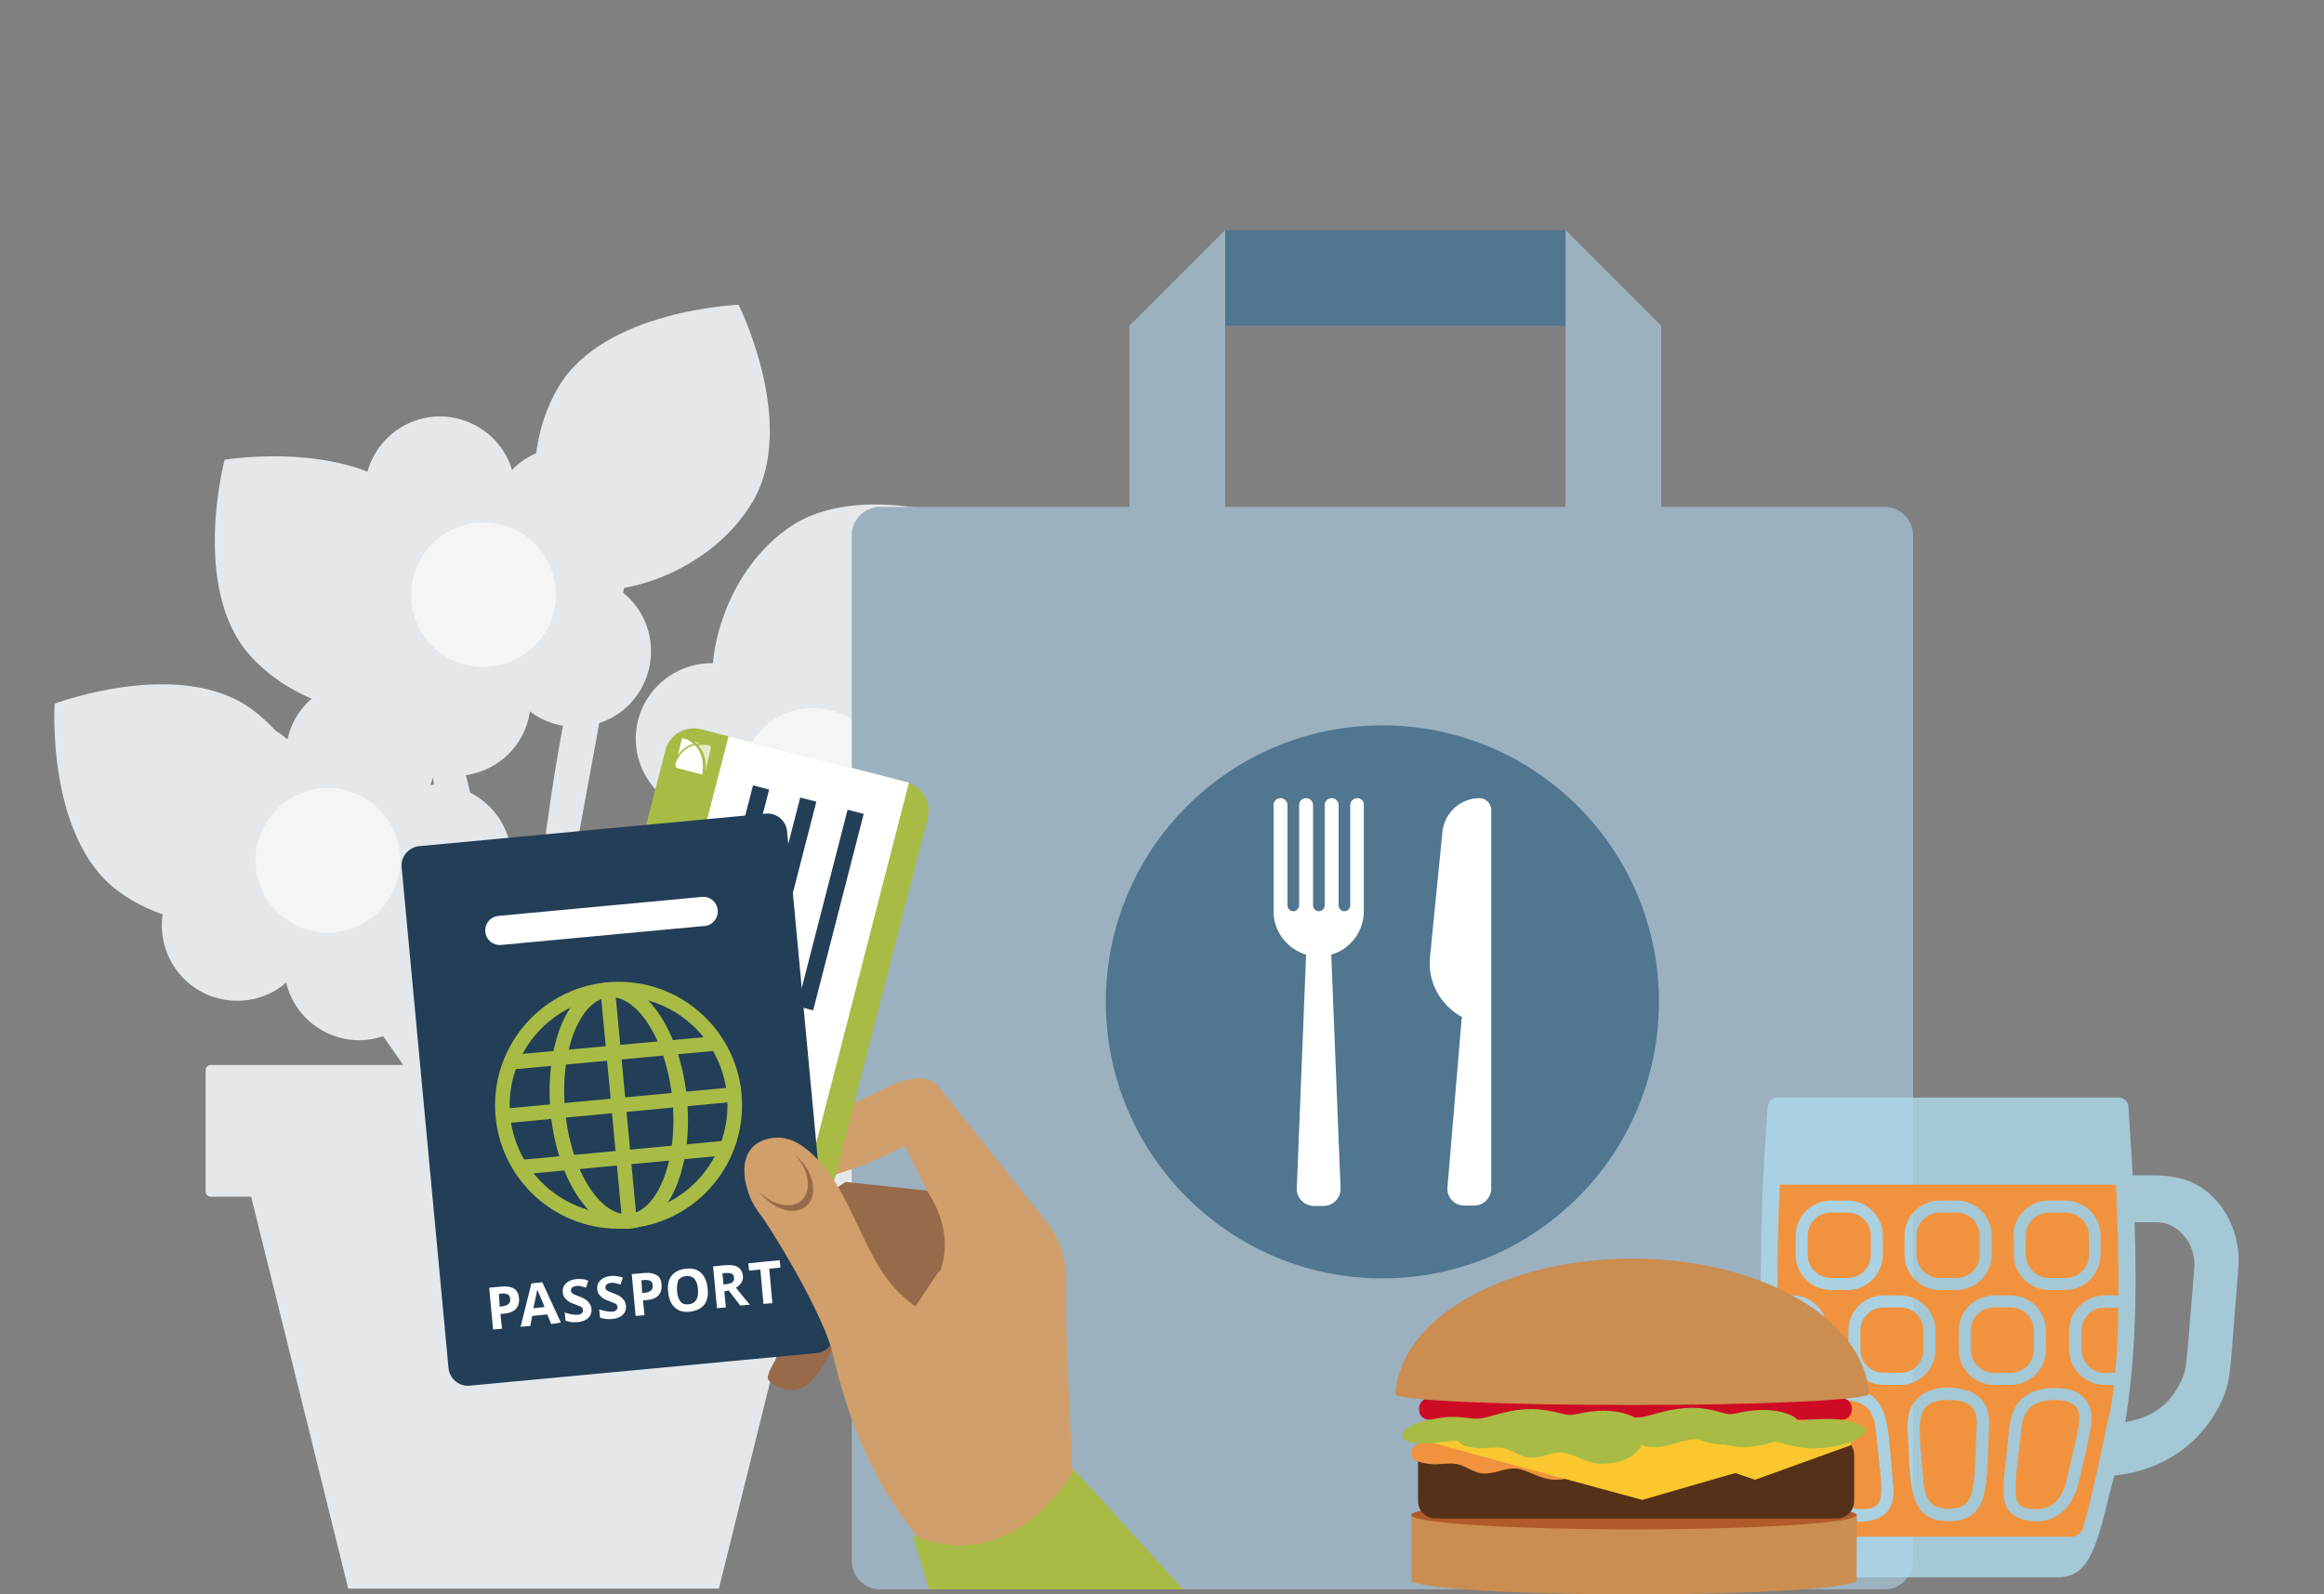 <?xml version="1.0" encoding="utf-8"?>
<!-- Generator: Adobe Illustrator 26.4.0, SVG Export Plug-In . SVG Version: 6.00 Build 0)  -->
<svg version="1.1" id="Layer_1" xmlns="http://www.w3.org/2000/svg" xmlns:xlink="http://www.w3.org/1999/xlink" x="0px" y="0px"
	 viewBox="0 0 600 411.7" style="enable-background:new 0 0 600 411.7;" xml:space="preserve">
<rect x="0" y="0" width="600" height="411.7" fill="#808080" stroke="none"/>
<style type="text/css">
	.st0{fill:#E4E8EA;}
	.st1{fill:#E4E8EA;stroke:#1D1D1B;stroke-width:0.471;stroke-miterlimit:10;}
	.st2{fill:#F5F5F6;}
	.st3{fill:#507690;}
	.st4{fill:#9BB1BF;}
	.st5{fill:#FFFFFF;}
	.st6{clip-path:url(#SVGID_00000070818579272923296310000005369258143928955070_);fill:#996A49;}
	.st7{clip-path:url(#SVGID_00000070818579272923296310000005369258143928955070_);fill:#D19F6B;}
	.st8{clip-path:url(#SVGID_00000070818579272923296310000005369258143928955070_);}
	.st9{fill:#A8BC45;}
	.st10{fill:#233E57;}
	.st11{opacity:0.7;fill:#FFFFFF;}
	.st12{fill:none;stroke:#A8BC45;stroke-width:3.766;stroke-miterlimit:10;}
	.st13{fill:none;stroke:#000000;stroke-width:3.748;stroke-miterlimit:10;}
	.st14{fill:#D19F6B;}
	.st15{fill:#996A49;}
	.st16{clip-path:url(#SVGID_00000070818579272923296310000005369258143928955070_);fill:#A8BC45;}
	.st17{opacity:0.8;fill:#ACD9EA;}
	.st18{fill:#F1933E;}
	.st19{fill:#CB8D50;}
	.st20{fill:#B05B29;}
	.st21{fill:#553119;}
	.st22{fill:#CE0B24;}
	.st23{fill:#FAC82E;}
	.st24{fill:#D3D8DD;}
	.st25{fill:#3D6092;}
	.st26{fill:#6390B5;}
	.st27{fill:#00A3A6;}
	.st28{fill:#99B1BC;}
	.st29{fill:none;}
	.st30{fill-rule:evenodd;clip-rule:evenodd;fill:#3D6092;}
	.st31{fill:#A6BFD5;}
	.st32{fill:#707071;}
	.st33{fill:#5EA77D;}
	.st34{fill:#198145;}
	.st35{fill:#E9ECEE;}
	.st36{fill:#657889;}
	.st37{fill:#7890B3;}
	.st38{fill:#043C55;}
	.st39{fill:#B2BFD3;}
	.st40{fill:#ADECE2;}
	.st41{opacity:0.7;fill:#99B1BC;}
	.st42{fill:#BBBBBD;}
	.st43{fill:#1D8B7B;}
	.st44{fill:#31CFB6;}
	.st45{fill:#E2E2E3;}
	.st46{fill:#886F5E;}
	.st47{fill:none;stroke:#99B1BC;stroke-width:6;stroke-linecap:round;stroke-linejoin:round;stroke-miterlimit:10;}
	.st48{fill:#30A1CA;}
	.st49{fill:#BBADA3;}
	.st50{clip-path:url(#SVGID_00000011017597764779731120000004340676578944645051_);}
	.st51{fill-rule:evenodd;clip-rule:evenodd;fill:#BBADA3;}
	.st52{clip-path:url(#SVGID_00000011017597764779731120000004340676578944645051_);fill:#1D8B7B;}
	.st53{fill:#353538;}
	.st54{fill:none;stroke:#353538;stroke-width:14.48;stroke-miterlimit:10;}
	.st55{fill:#EBEFF4;}
	.st56{fill:#A7B2BC;}
	.st57{fill:#F0BFA1;}
	.st58{fill:#F4D3BD;}
	.st59{fill:#DBB084;}
	.st60{fill:#222222;}
	.st61{fill:#864C2F;}
	.st62{clip-path:url(#SVGID_00000158745857852137022150000013638917011955315597_);fill:#CB8D50;}
	.st63{fill-rule:evenodd;clip-rule:evenodd;fill:#F4D3BD;}
	.st64{clip-path:url(#SVGID_00000137815005952286709420000010040121913885588927_);fill:#CB8D50;}
	.st65{fill:#EFEFEF;}
	.st66{fill:#D2DEDE;}
	.st67{fill:#BAD4DB;}
	.st68{fill:url(#SVGID_00000158010982994946626110000017539853913313109390_);}
	.st69{fill:#B1D2DE;}
	.st70{opacity:0.2;fill:#E2E2E3;}
	.st71{opacity:0.2;fill:#BBBBBD;}
	.st72{fill:#FBD86D;}
	.st73{fill:#FDE9AB;}
	.st74{fill:#D6ECF4;}
	.st75{fill:#BAC96A;}
	.st76{fill:none;stroke:#C2D07D;stroke-width:2.105;stroke-linecap:round;stroke-miterlimit:10;}
	.st77{fill:#FCDE81;}
	.st78{fill:url(#SVGID_00000105415290969155819170000004876187326975452814_);}
	.st79{fill:#1D1D1B;}
	.st80{fill:none;stroke:#1D8B7B;stroke-width:4.286;stroke-linecap:round;stroke-miterlimit:10;}
	.st81{fill:#BFC028;}
	.st82{fill:#83C6DF;}
	.st83{fill:none;stroke:#1D1D1B;stroke-width:1.529;stroke-linecap:round;stroke-linejoin:round;stroke-miterlimit:10;}
	.st84{fill:#1899C5;}
	.st85{fill:#6FBDDA;}
	.st86{fill:#6FBDDA;stroke:#30A1CA;stroke-width:1.019;stroke-linecap:round;stroke-linejoin:round;stroke-miterlimit:10;}
	.st87{fill:#998375;}
	.st88{fill:#AA988C;}
	.st89{fill:#BBBABC;}
	.st90{fill:#CECECF;}
	.st91{fill-rule:evenodd;clip-rule:evenodd;fill:#AA988C;}
	.st92{fill:#C2D07D;}
	.st93{clip-path:url(#SVGID_00000046330863735135965580000015544273768740806306_);fill:#507690;}
	.st94{fill:url(#SVGID_00000003095047879352696170000003437729350297606033_);}
	.st95{fill:#053C60;}
	.st96{fill:#02292A;}
	.st97{fill:#EDF8F8;}
	.st98{fill:#231717;}
	.st99{fill:#DAF0F1;}
	.st100{opacity:0.4;fill:url(#SVGID_00000009551373118605433730000010306169519138698885_);}
	.st101{fill:#D1EDED;}
	.st102{fill:#075253;}
	.st103{clip-path:url(#SVGID_00000084509453933348163550000016465333491545999517_);}
	.st104{clip-path:url(#SVGID_00000084509453933348163550000016465333491545999517_);fill:#DAF0F1;}
	
		.st105{opacity:0.4;clip-path:url(#SVGID_00000084509453933348163550000016465333491545999517_);fill:url(#SVGID_00000158005843603853989190000013755535642538588598_);}
	.st106{clip-path:url(#SVGID_00000084509453933348163550000016465333491545999517_);fill:#075253;}
	.st107{clip-path:url(#SVGID_00000084509453933348163550000016465333491545999517_);fill:#F1933E;}
	.st108{clip-path:url(#SVGID_00000107585819439872916370000006260585679505522874_);}
	.st109{clip-path:url(#SVGID_00000135656835000040733660000002667713468040821138_);fill:#DAF0F1;}
	.st110{fill:#107A7C;}
	.st111{fill:#414042;}
	.st112{fill:#666666;}
	.st113{clip-path:url(#SVGID_00000123416365941211293930000003731846086249279926_);fill:#507690;}
	.st114{fill:url(#SVGID_00000103247788397971006390000017489466413809376154_);}
	.st115{opacity:0.4;fill:url(#SVGID_00000121961617297386181450000015400119322299901095_);}
	.st116{clip-path:url(#SVGID_00000166634440239039150990000014169766585890922642_);}
	.st117{clip-path:url(#SVGID_00000166634440239039150990000014169766585890922642_);fill:#DAF0F1;}
	
		.st118{opacity:0.4;clip-path:url(#SVGID_00000166634440239039150990000014169766585890922642_);fill:url(#SVGID_00000016785017252807366320000001750857066610964899_);}
	.st119{clip-path:url(#SVGID_00000166634440239039150990000014169766585890922642_);fill:#075253;}
	.st120{clip-path:url(#SVGID_00000166634440239039150990000014169766585890922642_);fill:#F1933E;}
	.st121{clip-path:url(#SVGID_00000023970752301855160080000016455353023513254329_);}
	.st122{clip-path:url(#SVGID_00000164512528997446954170000008996036842092278918_);fill:#DAF0F1;}
	.st123{clip-path:url(#SVGID_00000134953529565386921360000010238037236545533330_);fill:#996A49;}
	.st124{clip-path:url(#SVGID_00000134953529565386921360000010238037236545533330_);fill:#D19F6B;}
	.st125{clip-path:url(#SVGID_00000134953529565386921360000010238037236545533330_);}
	.st126{clip-path:url(#SVGID_00000134953529565386921360000010238037236545533330_);fill:#A8BC45;}
</style>
<g>
	<g>
		<g>
			<g>
				<path class="st0" d="M130.4,312.7c2.1-11.8,32.8-117.9,69.2-139.2"/>
				<path class="st0" d="M141.2,312.7c-1.9-20.8,27.7-66.4,69.2-87.8"/>
				<path class="st0" d="M132,310.7c2.1-11.8,6.9-151.1,31.6-172.5"/>
				<path class="st0" d="M130.4,312.7c-0.7-29.3-30.7-90.2-71.7-102.8"/>
				<path class="st0" d="M130.4,312.7c-2.1-11.8,1.4-117.7-23.2-139.2"/>
				<path class="st0" d="M194.3,129.6c-11.9,19.9-38.4,26-46.5,21.2c-8.1-4.8-15.4-31-3.6-50.9s46.5-21.2,46.5-21.2
					S206.1,109.6,194.3,129.6z"/>
				<path class="st0" d="M65.1,183.2c18.6,13.8,22,40.8,16.4,48.4s-32.4,12.2-51-1.5s-16.4-48.4-16.4-48.4S46.5,169.5,65.1,183.2z"
					/>
				<path class="st0" d="M107.7,130.3c15.5,17.2,13.5,44.3,6.6,50.6c-7,6.3-34.2,5.6-49.7-11.6S58,118.7,58,118.7
					S92.2,113.1,107.7,130.3z"/>
				<path class="st0" d="M237.3,183.7c-18.8,13.5-45.6,8.5-51.1,0.9c-5.5-7.6-1.7-34.6,17.1-48.1s51.1-0.9,51.1-0.9
					S256.1,170.2,237.3,183.7z"/>
				<path class="st0" d="M241.8,256.8c-22.9,3.4-44.4-13.3-45.8-22.6c-1.4-9.3,14.3-31.6,37.2-35c22.9-3.4,45.8,22.6,45.8,22.6
					S264.7,253.4,241.8,256.8z"/>
			</g>
			<g>
				<polygon class="st0" points="185.6,410.2 89.9,410.2 57.7,280.2 217.8,280.2 				"/>
				<path class="st0" d="M221.2,309H54.4c-0.7,0-1.3-0.6-1.3-1.3v-31.4c0-0.7,0.6-1.3,1.3-1.3h166.8c0.7,0,1.3,0.6,1.3,1.3v31.4
					C222.5,308.4,221.9,309,221.2,309z"/>
			</g>
		</g>
		<g>
			<path class="st0" d="M98.8,267.6c10.2-3.3,15.8-14.3,12.5-24.5c-0.2-0.6-0.4-1.1-0.6-1.6c0.6,0.1,1.3,0.1,1.9,0.1
				c10.8,0,19.5-8.7,19.5-19.5c0-10.8-8.7-19.5-19.5-19.5c-0.5,0-1,0-1.5,0.1c0.2-0.5,0.4-1.1,0.6-1.6c3.3-10.2-2.3-21.2-12.5-24.5
				c-10.2-3.3-21.2,2.3-24.5,12.5c-0.2,0.6-0.3,1.2-0.5,1.8c-0.5-0.4-1-0.8-1.5-1.2c-8.7-6.3-20.9-4.4-27.2,4.3
				c-6.3,8.7-4.4,20.9,4.3,27.2c0.5,0.4,1,0.7,1.6,1c-0.5,0.3-1.1,0.7-1.6,1c-8.7,6.3-10.6,18.5-4.3,27.2
				c6.3,8.7,18.5,10.6,27.2,4.3c0.4-0.3,0.8-0.7,1.2-1c0.1,0.5,0.2,1,0.4,1.5C77.6,265.4,88.6,271,98.8,267.6z"/>
			<path class="st2" d="M66.9,227.9c-3.2-9.8,2.2-20.3,12-23.5c9.8-3.2,20.3,2.2,23.5,12c3.2,9.8-2.2,20.3-12,23.5
				C80.6,243.1,70.1,237.7,66.9,227.9z"/>
		</g>
		<g>
			<path class="st0" d="M256.5,191.5c-2.4-10.5-12.8-17-23.3-14.7c-0.6,0.1-1.1,0.3-1.7,0.5c0.1-0.6,0.2-1.2,0.3-1.9
				c1-10.7-6.9-20.2-17.7-21.1c-10.7-1-20.2,6.9-21.1,17.7c0,0.5-0.1,1-0.1,1.6c-0.5-0.3-1-0.5-1.6-0.8c-9.9-4.2-21.3,0.4-25.6,10.3
				c-4.2,9.9,0.4,21.3,10.3,25.6c0.6,0.2,1.1,0.4,1.7,0.6c-0.5,0.4-0.9,0.9-1.3,1.4c-7.1,8.1-6.2,20.4,1.9,27.5
				c8.1,7.1,20.4,6.2,27.5-1.9c0.4-0.5,0.8-1,1.2-1.5c0.3,0.6,0.6,1.1,0.9,1.7c5.5,9.2,17.5,12.2,26.7,6.7
				c9.2-5.5,12.2-17.5,6.7-26.7c-0.3-0.5-0.6-0.9-0.9-1.3c0.5-0.1,1-0.1,1.5-0.3C252.4,212.4,258.9,202,256.5,191.5z"/>
			<path class="st2" d="M214.1,219.7c-10,2.3-20.1-4-22.4-14c-2.3-10,4-20.1,14-22.4c10-2.3,20.1,4,22.4,14
				C230.4,207.4,224.1,217.4,214.1,219.7z"/>
		</g>
		<path class="st0" d="M113,199.8c10.5,2.5,21-3.9,23.5-14.4c0.1-0.6,0.2-1.1,0.3-1.7c0.5,0.4,1,0.7,1.6,1.1
			c9.2,5.6,21.2,2.8,26.8-6.4s2.8-21.2-6.4-26.8c-0.4-0.3-0.9-0.5-1.4-0.7c0.5-0.3,0.9-0.7,1.4-1.1c8.2-7,9.2-19.3,2.2-27.5
			c-7-8.2-19.3-9.2-27.5-2.2c-0.5,0.4-0.9,0.8-1.3,1.3c-0.2-0.6-0.4-1.2-0.6-1.8c-4.1-9.9-15.5-14.7-25.4-10.6
			c-9.9,4.1-14.7,15.5-10.6,25.4c0.2,0.6,0.5,1.2,0.8,1.7c-0.6,0-1.3,0-1.9,0.1c-10.7,0.8-18.7,10.2-17.9,20.9
			c0.8,10.7,10.2,18.7,20.9,17.9c0.5,0,1.1-0.1,1.6-0.2c-0.2,0.5-0.3,1-0.4,1.4C96.2,186.7,102.6,197.3,113,199.8z"/>
		<path class="st2" d="M106.7,149.2c2.4-10,12.5-16.2,22.5-13.8c10,2.4,16.2,12.5,13.8,22.5c-2.4,10-12.5,16.2-22.5,13.8
			C110.4,169.3,104.2,159.2,106.7,149.2z"/>
	</g>
	<g>
		<g>
			
				<rect x="347.9" y="27.8" transform="matrix(-1.836970e-16 1 -1 -1.836970e-16 431.94 -288.492)" class="st3" width="24.7" height="87.9"/>
			<polygon class="st4" points="404.2,59.4 404.2,170.4 428.9,170.4 428.9,84.1 			"/>
			<polygon class="st4" points="316.3,59.4 316.3,170.4 291.6,170.4 291.6,84.1 			"/>
			<path class="st4" d="M486.6,410.4H227.2c-4,0-7.3-3.3-7.3-7.3V138.2c0-4,3.3-7.3,7.3-7.3h259.4c4,0,7.3,3.3,7.3,7.3v264.9
				C493.8,407.1,490.6,410.4,486.6,410.4z"/>
		</g>
		<circle class="st3" cx="356.9" cy="258.7" r="71.4"/>
		<g>
			<path class="st5" d="M350.4,206.1c-1,0-1.8,0.8-1.8,1.8v25.9c0,0.8-0.7,1.5-1.5,1.5c-0.8,0-1.5-0.7-1.5-1.5v-25.9
				c0-1-0.8-1.8-1.8-1.8c-1,0-1.8,0.8-1.8,1.8v25.9c0,0.8-0.7,1.5-1.5,1.5c-0.8,0-1.5-0.7-1.5-1.5v-25.9c0-1-0.8-1.8-1.8-1.8
				s-1.8,0.8-1.8,1.8v25.9c0,0.8-0.7,1.5-1.5,1.5c-0.8,0-1.5-0.7-1.5-1.5v-25.9c0-1-0.8-1.8-1.8-1.8s-1.8,0.8-1.8,1.8v27.4
				c0,5.3,3.6,9.8,8.4,11.2l-2.4,60.3c-0.1,2.5,1.9,4.6,4.4,4.6h2.5c2.5,0,4.5-2.1,4.4-4.6l-2.4-60.3c4.9-1.4,8.4-5.9,8.4-11.2
				v-27.4C352.2,206.9,351.4,206.1,350.4,206.1z"/>
			<path class="st5" d="M382,206.1c-5,0-9.1,3.8-9.6,8.7l-3.2,32.3c-0.7,6.6,2.8,12.5,8.2,15.5l-3.7,44c-0.2,2.6,1.8,4.7,4.4,4.7
				h2.5c2.4,0,4.4-2,4.4-4.4v-42.4v-23.4V209C384.9,207.4,383.6,206.1,382,206.1z"/>
		</g>
	</g>
	<g>
		<defs>
			<rect id="SVGID_00000178918820285874513540000012725208410103737779_" x="35.5" y="122.7" width="407.2" height="287.7"/>
		</defs>
		<clipPath id="SVGID_00000170985679429847603130000003288784386997172406_">
			<use xlink:href="#SVGID_00000178918820285874513540000012725208410103737779_"  style="overflow:visible;"/>
		</clipPath>
		<path style="clip-path:url(#SVGID_00000170985679429847603130000003288784386997172406_);fill:#996A49;" d="M186.1,326.7
			l32.2-21.5l25.2,2.7l3,17.1l-13.5,19l-18.1,4.1c0,0-2,4.9-5.7,8.7c-3.7,3.8-8.5,1.8-10.7-0.3c-2.2-2.1,9.9-16.2,9.9-16.2
			s-1,3.2-9,6.6c-8,3.4-12.3-2.4-12.3-2.4l16.8-15.3c0,0-12.6,9.9-19.2,4.1C179.4,328.6,186.1,326.7,186.1,326.7z"/>
		<path style="clip-path:url(#SVGID_00000170985679429847603130000003288784386997172406_);fill:#D19F6B;" d="M199.9,294.4
			c0,0-5.8,3.3-4.1,7.6c1.7,4.2,6.5,4.2,9.7,4.1c3.2-0.1,18.6-5.7,18.6-5.7l9.5-4.5l6.1,12.2c0,0,8.8,12.1,1,24.1
			c-7.8,11.9-4.5,18.8-4.5,18.8l35-16.2l0.2-17.7l-29-36.4c0,0-2.8-5.3-13.9,0.3C217.4,286.5,199.9,294.4,199.9,294.4z"/>
		<g style="clip-path:url(#SVGID_00000170985679429847603130000003288784386997172406_);">
			<path class="st9" d="M171.8,193.7l-23.9,92.9c-1,4,1.4,8.1,5.4,9.2l53.1,13.7c4,1,8.1-1.4,9.2-5.4l23.9-92.9c1-4-1.4-8.1-5.4-9.2
				L181,188.3C176.9,187.3,172.8,189.7,171.8,193.7z"/>
			
				<rect x="141.8" y="225.8" transform="matrix(-0.249 0.968 -0.968 -0.249 488.542 121.048)" class="st5" width="111" height="48.1"/>
			
				<rect x="188" y="232.8" transform="matrix(-0.249 0.968 -0.968 -0.249 495.151 86.148)" class="st10" width="52.4" height="4.3"/>
			
				<rect x="188" y="280.9" transform="matrix(-0.249 0.968 -0.968 -0.249 526.26 158.238)" class="st10" width="27.5" height="4.3"/>
			
				<rect x="175.8" y="229.7" transform="matrix(-0.249 0.968 -0.968 -0.249 476.883 94.031)" class="st10" width="52.4" height="4.3"/>
			
				<rect x="174" y="218.5" transform="matrix(-0.249 0.968 -0.968 -0.249 453.407 89.843)" class="st10" width="35.8" height="4.3"/>
			
				<rect x="175.9" y="277.8" transform="matrix(-0.249 0.968 -0.968 -0.249 508.1 166.075)" class="st10" width="27.5" height="4.3"/>
			<g>
				<path class="st11" d="M179.3,191.5c0.2,0.2,0.4,0.3,0.6,0.5c0.4-0.1,0.6-0.1,1-0.1C180.2,191.7,179.8,191.6,179.3,191.5z
					 M183.5,193.3c0,0,0.2-0.7-0.7-0.9c-0.1,0,0.1,0-0.1,0c-0.8-0.1-1.7-0.1-2.5,0c0.5,0.6,0.8,1,1.2,1.7c0.7,1.4,0.9,2.9,0.7,5.1
					L183.5,193.3z"/>
				<path class="st5" d="M181.3,200c0.4-2.5,0.1-4.3-0.6-5.7c-0.4-0.8-0.7-1.3-1.3-1.9c-2,0.5-4,1.9-5,4.8l0,0.1
					c0,0-0.3,0.9,0.7,1.1L181.3,200C181.3,200,181.3,200,181.3,200z M177.8,192.5c0.4-0.2,0.8-0.3,1.2-0.4c-0.4-0.4-0.9-0.7-1.4-1.1
					c-0.9-0.2-1.5-0.4-1.5-0.4l-1.1,4.4C175.8,193.8,176.7,193.1,177.8,192.5z"/>
			</g>
		</g>
		<g style="clip-path:url(#SVGID_00000170985679429847603130000003288784386997172406_);">
			<path class="st10" d="M210.8,349.4l-89.5,8.4c-2.8,0.3-5.2-1.8-5.5-4.5l-12.1-129.3c-0.3-2.8,1.8-5.2,4.5-5.5l89.5-8.4
				c2.8-0.3,5.2,1.8,5.5,4.5l12.1,129.3C215.6,346.7,213.6,349.1,210.8,349.4z"/>
			<g>
				<circle class="st12" cx="159.7" cy="285.4" r="30"/>
				
					<ellipse transform="matrix(0.996 -9.308127e-02 9.308127e-02 0.996 -25.869 16.105)" class="st12" cx="159.7" cy="285.4" rx="15.8" ry="30"/>
				<line class="st12" x1="156.9" y1="255.5" x2="162.5" y2="315.2"/>
				<line class="st12" x1="189.6" y1="282.6" x2="129.9" y2="288.2"/>
				<line class="st12" x1="185.1" y1="269.4" x2="131.8" y2="274.3"/>
				<line class="st12" x1="187.6" y1="296.4" x2="134.4" y2="301.4"/>
			</g>
			<path class="st5" d="M181.9,239.1l-52.5,4.9c-2.1,0.2-3.9-1.3-4.1-3.4v0c-0.2-2.1,1.3-3.9,3.4-4.1l52.5-4.9
				c2.1-0.2,3.9,1.3,4.1,3.4l0,0C185.5,237.1,183.9,239,181.9,239.1z"/>
			<g>
				<path class="st5" d="M134,335.2c0.1,1.2-0.2,2.1-0.8,2.8c-0.7,0.7-1.7,1.1-3,1.2l-1,0.1l0.4,3.8l-2.3,0.2l-1-10.8l3.4-0.3
					c1.3-0.1,2.3,0.1,3.1,0.6C133.5,333.3,133.9,334.1,134,335.2z M129,337.4l0.8-0.1c0.7-0.1,1.2-0.3,1.5-0.6
					c0.3-0.3,0.5-0.7,0.4-1.3c0-0.5-0.2-0.9-0.5-1.1c-0.3-0.2-0.8-0.3-1.4-0.3l-1,0.1L129,337.4z"/>
				<path class="st5" d="M142.3,341.9l-1-2.5l-3.9,0.4l-0.5,2.6l-2.5,0.2l2.8-11.2l2.8-0.3l4.8,10.4L142.3,341.9z M140.6,337.5
					c-0.9-2.3-1.5-3.5-1.6-3.8c-0.1-0.3-0.2-0.5-0.3-0.7c-0.1,0.6-0.4,2.2-1,4.8L140.6,337.5z"/>
				<path class="st5" d="M152.7,337.9c0.1,1-0.2,1.8-0.8,2.4c-0.6,0.6-1.6,1-2.8,1.1c-1.1,0.1-2.2,0-3.1-0.4l-0.2-2.1
					c0.8,0.3,1.4,0.4,1.9,0.5c0.5,0.1,1,0.1,1.4,0.1c0.5,0,0.9-0.2,1.1-0.4c0.2-0.2,0.4-0.5,0.3-0.9c0-0.2-0.1-0.4-0.2-0.5
					c-0.1-0.2-0.3-0.3-0.6-0.4s-0.7-0.3-1.5-0.6c-0.7-0.2-1.2-0.5-1.6-0.8c-0.4-0.3-0.6-0.6-0.9-0.9c-0.2-0.4-0.4-0.8-0.4-1.3
					c-0.1-1,0.2-1.7,0.8-2.3c0.6-0.6,1.5-1,2.6-1.1c0.6-0.1,1.1,0,1.6,0s1.1,0.2,1.6,0.4l-0.6,1.8c-0.6-0.2-1.1-0.3-1.5-0.4
					c-0.4-0.1-0.8-0.1-1.1,0c-0.4,0-0.8,0.2-1,0.4c-0.2,0.2-0.3,0.5-0.3,0.8c0,0.2,0.1,0.4,0.2,0.5s0.3,0.3,0.5,0.4
					c0.2,0.1,0.7,0.3,1.5,0.6c1.1,0.4,1.8,0.8,2.2,1.3S152.7,337.2,152.7,337.9z"/>
				<path class="st5" d="M161.6,337.1c0.1,1-0.2,1.8-0.8,2.4s-1.6,1-2.8,1.1c-1.1,0.1-2.2,0-3.1-0.4l-0.2-2.1
					c0.8,0.3,1.4,0.4,1.9,0.5c0.5,0.1,1,0.1,1.4,0.1c0.5,0,0.9-0.2,1.1-0.4c0.2-0.2,0.4-0.5,0.3-0.9c0-0.2-0.1-0.4-0.2-0.5
					c-0.1-0.2-0.3-0.3-0.6-0.4c-0.2-0.1-0.7-0.3-1.5-0.6c-0.7-0.2-1.2-0.5-1.6-0.8c-0.4-0.3-0.6-0.6-0.9-0.9
					c-0.2-0.4-0.4-0.8-0.4-1.3c-0.1-1,0.2-1.7,0.8-2.3c0.6-0.6,1.5-1,2.6-1.1c0.6-0.1,1.1,0,1.6,0c0.5,0.1,1.1,0.2,1.6,0.4l-0.6,1.8
					c-0.6-0.2-1.1-0.3-1.5-0.4c-0.4-0.1-0.8-0.1-1.1,0c-0.4,0-0.8,0.2-1,0.4s-0.3,0.5-0.3,0.8c0,0.2,0.1,0.4,0.2,0.5
					c0.1,0.1,0.3,0.3,0.5,0.4c0.2,0.1,0.7,0.3,1.5,0.6c1.1,0.4,1.8,0.8,2.2,1.3C161.3,335.8,161.5,336.4,161.6,337.1z"/>
				<path class="st5" d="M170.8,331.7c0.1,1.2-0.2,2.1-0.8,2.8c-0.7,0.7-1.7,1.1-3,1.2l-1,0.1l0.4,3.8l-2.3,0.2l-1-10.8l3.4-0.3
					c1.3-0.1,2.3,0.1,3.1,0.6S170.7,330.6,170.8,331.7z M165.8,333.9l0.8-0.1c0.7-0.1,1.2-0.3,1.5-0.6c0.3-0.3,0.5-0.7,0.4-1.3
					c0-0.5-0.2-0.9-0.5-1.1c-0.3-0.2-0.8-0.3-1.4-0.3l-1,0.1L165.8,333.9z"/>
				<path class="st5" d="M182.7,332.7c0.2,1.8-0.1,3.2-0.9,4.2c-0.8,1-2,1.6-3.7,1.8c-1.6,0.2-3-0.2-3.9-1.1c-1-0.9-1.5-2.2-1.7-4
					s0.1-3.2,0.9-4.2c0.8-1,2-1.6,3.7-1.8s3,0.2,3.9,1.1C181.9,329.5,182.5,330.9,182.7,332.7z M174.8,333.4
					c0.1,1.2,0.4,2.1,0.9,2.7s1.2,0.8,2.1,0.7c1.8-0.2,2.6-1.5,2.4-3.9c-0.2-2.4-1.2-3.6-3.1-3.4c-0.9,0.1-1.6,0.5-2,1.1
					C174.9,331.3,174.7,332.2,174.8,333.4z"/>
				<path class="st5" d="M187,333.5l0.4,4.1l-2.3,0.2l-1-10.8l3.1-0.3c1.5-0.1,2.6,0,3.3,0.5c0.8,0.5,1.2,1.2,1.3,2.3
					c0.1,0.6-0.1,1.2-0.4,1.7c-0.3,0.5-0.8,1-1.4,1.3c1.8,2.3,3,3.7,3.6,4.4l-2.5,0.2l-3-3.9L187,333.5z M186.8,331.7l0.7-0.1
					c0.7-0.1,1.2-0.2,1.6-0.5c0.3-0.3,0.5-0.7,0.4-1.2c0-0.5-0.3-0.9-0.6-1c-0.4-0.2-0.9-0.2-1.7-0.2l-0.7,0.1L186.8,331.7z"/>
				<path class="st5" d="M199.4,336.5l-2.3,0.2l-0.8-8.9l-2.9,0.3l-0.2-1.9l8.1-0.8l0.2,1.9l-2.9,0.3L199.4,336.5z"/>
			</g>
		</g>
		<g style="clip-path:url(#SVGID_00000170985679429847603130000003288784386997172406_);">
			<path class="st14" d="M194.3,296.2c1-1,2.4-1.8,4.2-2.2c6-1.4,10.8,3.1,14.3,7.4c8,9.7,10.7,24.1,19.6,32.7c0,0,1.8,1.6,3.9,3.3
				l6-9l29-11.2c0,0,4.4,5.3,4,14.9c-0.4,9.6,1.4,43.8,1.4,43.8s-0.9,8.6,7.9,20.7c8.8,12.1,31.5,54,31.5,54l-51.9,0.5l-11.8-30.8
				c0,0-5.6-12.7-9.4-16.9c-3.8-4.2-20.1-18.3-28.3-55.1c-3.7-11.9-16.3-32.1-18.5-34.8C192.5,308.8,190.3,300.4,194.3,296.2z"/>
			<g>
				<path class="st15" d="M206.8,299.7c-0.6-0.6-1.1-1.2-1.8-1.7c0.2,0.2,0.4,0.4,0.5,0.5c3.5,3.9,4.1,9.1,1.4,11.5
					c-2.7,2.4-7.8,1.2-11.3-2.7c-0.1-0.1-0.1-0.1-0.1-0.2c0.3,0.5,0.7,1,1.2,1.5c3.6,4,8.7,5.3,11.5,2.8
					C211,309,210.4,303.7,206.8,299.7z"/>
			</g>
		</g>
		<path style="clip-path:url(#SVGID_00000170985679429847603130000003288784386997172406_);fill:#A8BC45;" d="M343.2,451.9
			l-65.9-72.4c0,0-15,28-41.7,16.9c0,0,29.6,101.8,58.8,142.4c4.2,7.3,10.4,13.7,18.2,18.3c23.9,14.1,53.6,6,68.2-17
			C403.2,505,343.2,451.9,343.2,451.9z"/>
	</g>
	<g>
		<path class="st17" d="M572.8,310.7c-6.2-7.5-13.4-7.3-21-7.2c-0.4,0-0.8,0-1.2,0c-0.1-1.3-0.1-2.5-0.2-3.8c-0.5-8.3-0.9-14-0.9-14
			c-0.1-1.3-1.2-2.3-2.5-2.3h-88.1c-1.3,0-2.4,1-2.5,2.3c-1.6,19.2-3.4,60.6,0.7,80.3c7.1,33.9,8.8,41.3,17.7,41.3
			c6,0,50.4,0,56.4,0c7.8,0,9.9-6.8,13.5-21.9c0.4-1.4,0.8-2.9,1.2-4.4c12.3-1.2,22.6-8.2,27.6-19.1c2.1-4.5,2.2-6.1,3.4-22
			c0.3-3.5,0.6-7.6,1-12.7C578.3,321.2,576.5,315.2,572.8,310.7z M566.5,327.6c-0.4,4.9-0.7,8.8-1,12.1c-1.1,13.7-1.1,14.2-2.3,16.7
			c-0.7,1.6-1.6,3-2.5,4.2c-0.9,1.2-2,2.2-3.2,3.1c-1.2,0.9-2.6,1.7-4,2.2c-1.5,0.6-3.1,1-4.8,1.3c2.4-14.9,3.1-31.2,2.4-51.6h5.6
			c2.6,0,5,1.1,6.8,3.1C565.7,321,566.8,324.3,566.5,327.6z"/>
		<g>
			<path class="st18" d="M477,330c3.3,0,6-2.7,6-6v-4.9c0-3.3-2.7-6-6-6h-4.3c-3.3,0-6,2.7-6,6v4.9c0,3.3,2.7,6,6,6H477z"/>
			<path class="st18" d="M475.4,361.5c-5,0-7,2.1-5.9,7.4c3.1,14,3.4,20.8,11,20.8c7,0,5.5-3.4,3.8-20.3
				C483.8,364.6,482.1,361.5,475.4,361.5z"/>
			<path class="st18" d="M490.6,337.6h-4.3c-3.3,0-6,2.7-6,6v4.9c0,3.3,2.7,6,6,6h4.3c3.3,0,6-2.7,6-6v-4.9
				C496.6,340.3,493.9,337.6,490.6,337.6z"/>
			<path class="st18" d="M500.8,330h4.3c3.3,0,6-2.7,6-6v-4.9c0-3.3-2.7-6-6-6h-4.3c-3.3,0-6,2.7-6,6v4.9
				C494.9,327.3,497.5,330,500.8,330z"/>
			<path class="st18" d="M503,361.5c-9.6,0-7.4,6.8-6.5,20.3c0.4,5.7,2.2,7.8,6.6,7.8c7.5,0,6.4-5.8,7.2-20.5
				C510.7,363.7,509.1,361.5,503,361.5z"/>
			<path class="st18" d="M529,330h4.3c3.3,0,6-2.7,6-6v-4.9c0-3.3-2.7-6-6-6H529c-3.3,0-6,2.7-6,6v4.9C523,327.3,525.7,330,529,330z
				"/>
			<path class="st18" d="M462.8,354.5c3.3,0,6-2.7,6-6v-4.9c0-3.3-2.7-6-6-6H459c0.1,6,0.4,11.7,0.9,16.8H462.8z"/>
			<path class="st18" d="M525.1,348.5v-4.9c0-3.3-2.7-6-6-6h-4.3c-3.3,0-6,2.7-6,6v4.9c0,3.3,2.7,6,6,6h4.3
				C522.4,354.5,525.1,351.8,525.1,348.5z"/>
			<path class="st18" d="M537.4,343.6v4.9c0,3.3,2.7,6,6,6h2.7c0.5-5.1,0.7-10.9,0.8-16.8h-3.6C540,337.6,537.4,340.3,537.4,343.6z"
				/>
			<path class="st18" d="M543.3,357.6c-5,0-9.1-4.1-9.1-9.1v-4.9c0-5,4.1-9.1,9.1-9.1h3.6c0.1-9.6-0.2-19.6-0.6-28.6h-86.8
				c-0.4,9-0.7,19-0.6,28.6h3.8c5,0,9.1,4.1,9.1,9.1v4.9c0,5-4.1,9.1-9.1,9.1h-2.6c0.3,2.7,0.7,5.2,1.2,7.5
				c3.1,14.8,5.1,23.8,6.8,29.4c0.4,1.3,1.7,2.3,3.1,2.3h63.5c1.4,0,2.7-0.9,3.1-2.3c1.7-5.6,3.7-14.6,6.8-29.4
				c0.5-2.2,0.9-4.8,1.2-7.5H543.3z M519.8,319.1c0-5,4.1-9.1,9.1-9.1h4.3c5,0,9.1,4.1,9.1,9.1v4.9c0,5-4.1,9.1-9.1,9.1H529
				c-5,0-9.1-4.1-9.1-9.1V319.1z M491.7,319.1c0-5,4.1-9.1,9.1-9.1h4.3c5,0,9.1,4.1,9.1,9.1v4.9c0,5-4.1,9.1-9.1,9.1h-4.3
				c-5,0-9.1-4.1-9.1-9.1V319.1z M463.6,324v-4.9c0-5,4.1-9.1,9.1-9.1h4.3c5,0,9.1,4.1,9.1,9.1v4.9c0,5-4.1,9.1-9.1,9.1h-4.3
				C467.7,333.1,463.6,329,463.6,324z M487.1,390.5c-3,3.4-14.9,5.1-17.8-8.2c-3-13.2-4.6-17.3-1.7-21c1.6-2,4.2-3,7.7-3
				c13.2,0,11.9,9.9,13.3,23.4C489,384.8,489.2,388.2,487.1,390.5z M486.3,357.6c-5,0-9.1-4.1-9.1-9.1v-4.9c0-5,4.1-9.1,9.1-9.1h4.3
				c5,0,9.1,4.1,9.1,9.1v4.9c0,5-4.1,9.1-9.1,9.1H486.3z M513.5,369.3c-0.7,13.4,0.6,23.5-10.4,23.5c-11,0-9.7-10.1-10.6-23.5
				c-0.9-13.8,15.1-12.2,18.8-8.2C513.6,363.4,513.7,366.7,513.5,369.3z M505.7,348.5v-4.9c0-5,4.1-9.1,9.1-9.1h4.3
				c5,0,9.1,4.1,9.1,9.1v4.9c0,5-4.1,9.1-9.1,9.1h-4.3C509.8,357.6,505.7,353.5,505.7,348.5z M536.8,382.3
				c-3.1,13.7-15.1,11.2-17.8,8.2c-2.8-3.1-1.7-7.2-0.3-21.4c0.5-4.6,2.2-10.7,12-10.7c3.6,0,6.2,1,7.7,3
				C541.4,365,539.7,369.2,536.8,382.3z"/>
			<path class="st18" d="M530.7,361.5c-6.7,0-8.4,3.1-8.9,7.9c-1.7,16.6-3.3,20.3,3.8,20.3c4.3,0,6.9-2.6,8.1-8.1
				c2.9-12.9,4.1-16,2.3-18.3C535,362.1,533.3,361.5,530.7,361.5z"/>
		</g>
	</g>
	<g>
		<path class="st19" d="M479.3,407.8C479.3,407.8,479.3,407.8,479.3,407.8l0.1-16.8h-115v17.2c0,0,0,0,0.1,0
			c1.8,2,26.8,3.5,57.4,3.5c31.8,0,57.5-1.7,57.5-3.7C479.3,407.9,479.3,407.8,479.3,407.8z"/>
		<ellipse class="st20" cx="421.8" cy="391.2" rx="57.5" ry="3.7"/>
		<path class="st21" d="M474.2,392.1H370.6c-2.5,0-4.5-2-4.5-4.5v-11.9c0-2.5,2-4.5,4.5-4.5h103.6c2.5,0,4.5,2,4.5,4.5v11.9
			C478.7,390.1,476.7,392.1,474.2,392.1z"/>
		<path class="st18" d="M364.3,375.2c-0.1,2.2,2.8,2.5,4.6,2.8c2.9,0.4,5.6-0.6,8.2,0.3c1.7,0.6,4.1,2.2,5.9,2.2
			c3.6,0,4.9-1.4,8.4-1.3c2.7,0.1,6.3,3,10.4,2.9c3.6-0.1,7.6-1.1,9.7-4.2c1.5-2.3-3.5-4.9-7.8-4.9c-4.2-0.1-5,1-6.8,0.3
			c-1.7-0.7-4.6-2.2-8.2-2.2c-4.2,0-7.2,1.5-9,1.6c-1.8,0.1-3.5-1-6.6-1.1C370.2,371.4,364.5,372.2,364.3,375.2z"/>
		<path class="st22" d="M475.6,366.6H368.9c-1.4,0-2.5-1.1-2.5-2.5v-0.5c0-1.4,1.1-2.5,2.5-2.5h106.7c1.4,0,2.5,1.1,2.5,2.5v0.5
			C478,365.5,476.9,366.6,475.6,366.6z"/>
		<path class="st19" d="M482.5,359.9c-1.1-19.4-28.1-34.9-61.1-34.9c-33.1,0-60,15.5-61.1,34.9h0c0,0,0,0.1,0,0.1
			c0,1.6,27.4,2.8,61.1,2.8S482.5,361.5,482.5,359.9C482.5,360,482.4,359.9,482.5,359.9L482.5,359.9z"/>
		<polygon class="st23" points="368,370.5 368,372.1 424,387.3 476.5,372.1 476.5,370.5 		"/>
		<polygon class="st23" points="426.9,372.2 426.9,373.2 453.1,382.1 477.8,373.2 477.8,372.2 		"/>
		<path class="st9" d="M362.1,370.5c-0.2,2.1,3.5,2.2,5.8,2.2c3.7,0.1,7.1-1.1,10.5-0.6c2.2,0.4,5.1,1.7,7.5,1.5
			c4.6-0.3,6.3-1.9,10.8-2.1c3.4-0.2,8,2.3,13.3,1.8c4.7-0.4,9.8-1.8,12.5-5c2-2.4-4.4-4.3-9.8-4c-5.4,0.4-6.5,1.5-8.7,0.9
			c-2.2-0.5-5.8-1.6-10.4-1.3c-5.4,0.4-9.3,2.2-11.6,2.4s-4.4-0.6-8.4-0.4C369.8,366.3,362.5,367.6,362.1,370.5z"/>
		<path class="st9" d="M403.4,370.2c-0.2,2.2,3.5,2.3,5.9,2.4c3.7,0.1,7.1-1.1,10.5-0.5c2.2,0.4,5.2,1.8,7.6,1.6
			c4.6-0.3,6.3-1.9,10.8-2.1c3.5-0.1,8.1,2.5,13.3,2c4.7-0.4,9.8-1.8,12.5-5.2c2-2.5-4.5-4.6-9.9-4.3s-6.5,1.5-8.7,0.9
			c-2.2-0.6-5.8-1.8-10.4-1.4c-5.4,0.4-9.3,2.2-11.6,2.4c-2.3,0.2-4.4-0.7-8.4-0.5C411,365.8,403.7,367.2,403.4,370.2z"/>
		<path class="st9" d="M420.7,369c-0.5,1.8,3.3,2,5.6,2.2c3.7,0.2,7.2-0.6,10.5,0.1c2.2,0.4,4.9,1.7,7.4,1.7c4.6-0.1,6.5-1.3,11-1.2
			c3.5,0,7.8,2.3,13.1,2.2c4.7-0.1,9.9-1,13-3.7c2.3-1.9-3.9-3.9-9.3-3.9c-5.4,0-6.6,0.9-8.8,0.4c-2.1-0.6-5.6-1.7-10.2-1.6
			c-5.4,0.1-9.5,1.4-11.8,1.5s-4.3-0.8-8.3-0.8C428.8,365.7,421.3,366.5,420.7,369z"/>
		<path class="st9" d="M376.3,371.1c-0.1,2.2,2.8,2.5,4.6,2.8c2.9,0.4,5.6-0.6,8.2,0.3c1.7,0.6,4.1,2.2,5.9,2.2
			c3.6,0,4.9-1.4,8.4-1.3c2.7,0.1,6.3,3,10.4,2.9c3.6-0.1,7.6-1.1,9.7-4.2c1.5-2.3-3.5-4.9-7.8-4.9c-4.2-0.1-5,1-6.8,0.3
			c-1.7-0.7-4.6-2.2-8.2-2.2c-4.2,0-7.2,1.5-9,1.6c-1.8,0.1-3.5-1-6.6-1.1C382.2,367.2,376.5,368.1,376.3,371.1z"/>
	</g>
</g>
</svg>
